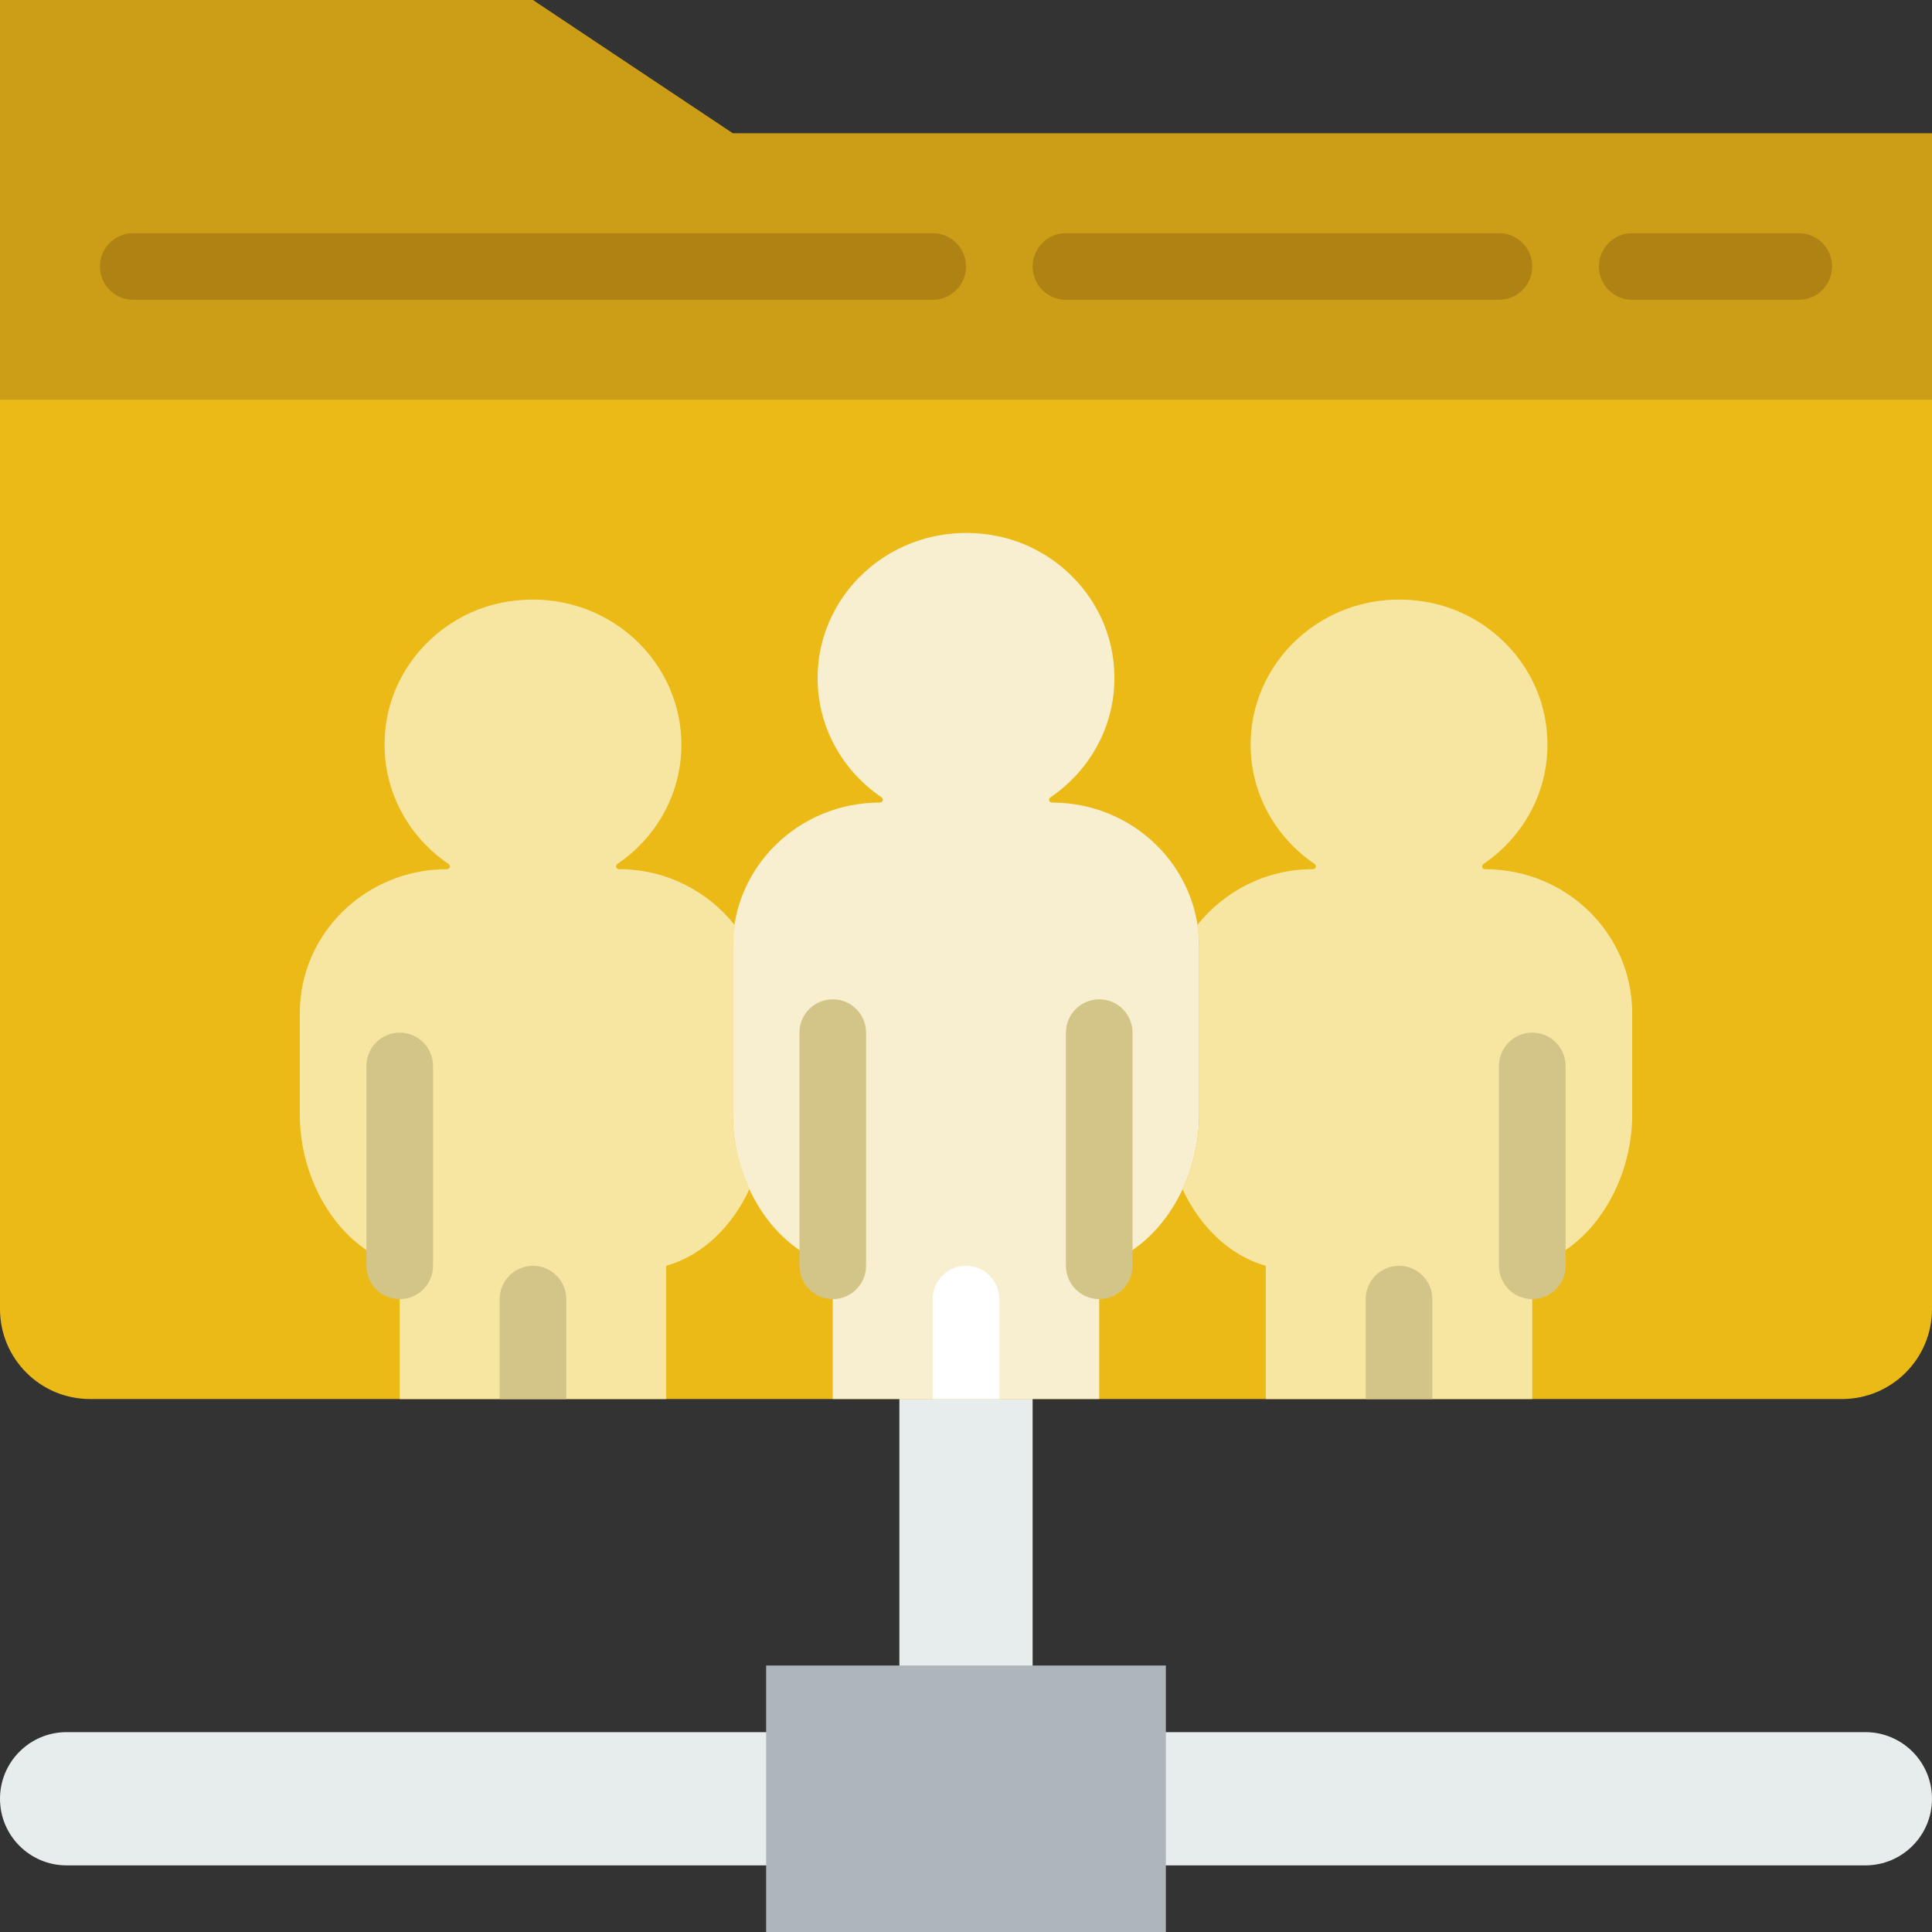 <svg enable-background="new 0 0 58 58" height="512" viewBox="0 0 58 58" width="512" xmlns="http://www.w3.org/2000/svg"><rect x="0" y="0" width="58" height="58" fill="#333333" stroke="none"/><path d="m27 41h4v11h-4z" fill="#e7eced"/><path d="m55.298 42h-52.596c-1.492 0-2.702-1.21-2.702-2.702v-28.298h58v28.298c0 1.492-1.21 2.702-2.702 2.702z" fill="#ebba16"/><path d="m31.584 24.094h-.002c-.088 0-.12-.108-.047-.157 1.351-.917 2.161-2.541 1.856-4.328-.299-1.752-1.715-3.185-3.497-3.524-2.852-.542-5.349 1.58-5.349 4.273 0 1.484.76 2.791 1.918 3.577.073.049.041.158-.048.158-2.439 0-4.416 1.935-4.416 4.321v5.057c0 1.967 1.162 4.005 3 4.528v4h8v-4c1.838-.523 3-2.562 3-4.528v-5.057c.001-2.385-1.976-4.32-4.415-4.32z" fill="#f7efd0"/><path d="m44.584 26.094h-.002c-.088 0-.12-.108-.047-.157 1.351-.917 2.161-2.541 1.856-4.328-.299-1.752-1.715-3.185-3.497-3.524-2.852-.542-5.349 1.58-5.349 4.273 0 1.484.76 2.791 1.918 3.577.073.049.041.158-.048.158-1.422 0-2.673.669-3.481 1.69.032.209.066.416.066.632v5.057c0 .763-.179 1.533-.5 2.225.507 1.092 1.375 1.983 2.5 2.303v4h8v-4c1.838-.523 3-2.562 3-4.528v-3.057c0-2.386-1.977-4.321-4.416-4.321z" fill="#f7e6a1"/><path d="m13.416 26.094h.002c.088 0 .12-.108.047-.157-1.351-.917-2.161-2.541-1.856-4.328.299-1.752 1.715-3.185 3.497-3.524 2.852-.542 5.349 1.58 5.349 4.273 0 1.484-.76 2.791-1.918 3.577-.073.049-.041.158.048.158 1.422 0 2.673.669 3.481 1.69-.032.209-.066.416-.066.632v5.057c0 .763.179 1.533.5 2.225-.507 1.092-1.375 1.983-2.5 2.303v4h-8v-4c-1.838-.523-3-2.562-3-4.528v-3.057c0-2.386 1.977-4.321 4.416-4.321z" fill="#f7e6a1"/><path d="m24 56h-22c-1.105 0-2-.895-2-2 0-1.105.895-2 2-2h22z" fill="#e7eced"/><path d="m56 56h-22v-4h22c1.105 0 2 .895 2 2 0 1.105-.895 2-2 2z" fill="#e7eced"/><path d="m23 50h12v8h-12z" fill="#afb6bb"/><g fill="#d3c588"><path d="m25 39c-.552 0-1-.448-1-1v-7c0-.552.448-1 1-1s1 .448 1 1v7c0 .552-.448 1-1 1z"/><path d="m33 39c-.552 0-1-.448-1-1v-7c0-.552.448-1 1-1s1 .448 1 1v7c0 .552-.448 1-1 1z"/><path d="m46 39c-.552 0-1-.448-1-1v-6c0-.552.448-1 1-1s1 .448 1 1v6c0 .552-.448 1-1 1z"/><path d="m12 39c-.552 0-1-.448-1-1v-6c0-.552.448-1 1-1s1 .448 1 1v6c0 .552-.448 1-1 1z"/></g><path d="m58 12h-58v-12h16l6 4h36z" fill="#cc9d17"/><path d="m28 9h-24c-.552 0-1-.448-1-1s.448-1 1-1h24c.552 0 1 .448 1 1s-.448 1-1 1z" fill="#af8214"/><path d="m45 9h-13c-.552 0-1-.448-1-1s.448-1 1-1h13c.552 0 1 .448 1 1s-.448 1-1 1z" fill="#af8214"/><path d="m54 9h-5c-.552 0-1-.448-1-1s.448-1 1-1h5c.552 0 1 .448 1 1s-.448 1-1 1z" fill="#af8214"/><path d="m42 38c-.552 0-1 .448-1 1v3h2v-3c0-.552-.448-1-1-1z" fill="#d3c588"/><path d="m16 38c-.552 0-1 .448-1 1v3h2v-3c0-.552-.448-1-1-1z" fill="#d3c588"/><path d="m29 38c-.552 0-1 .448-1 1v3h2v-3c0-.552-.448-1-1-1z" fill="#fff"/></svg>